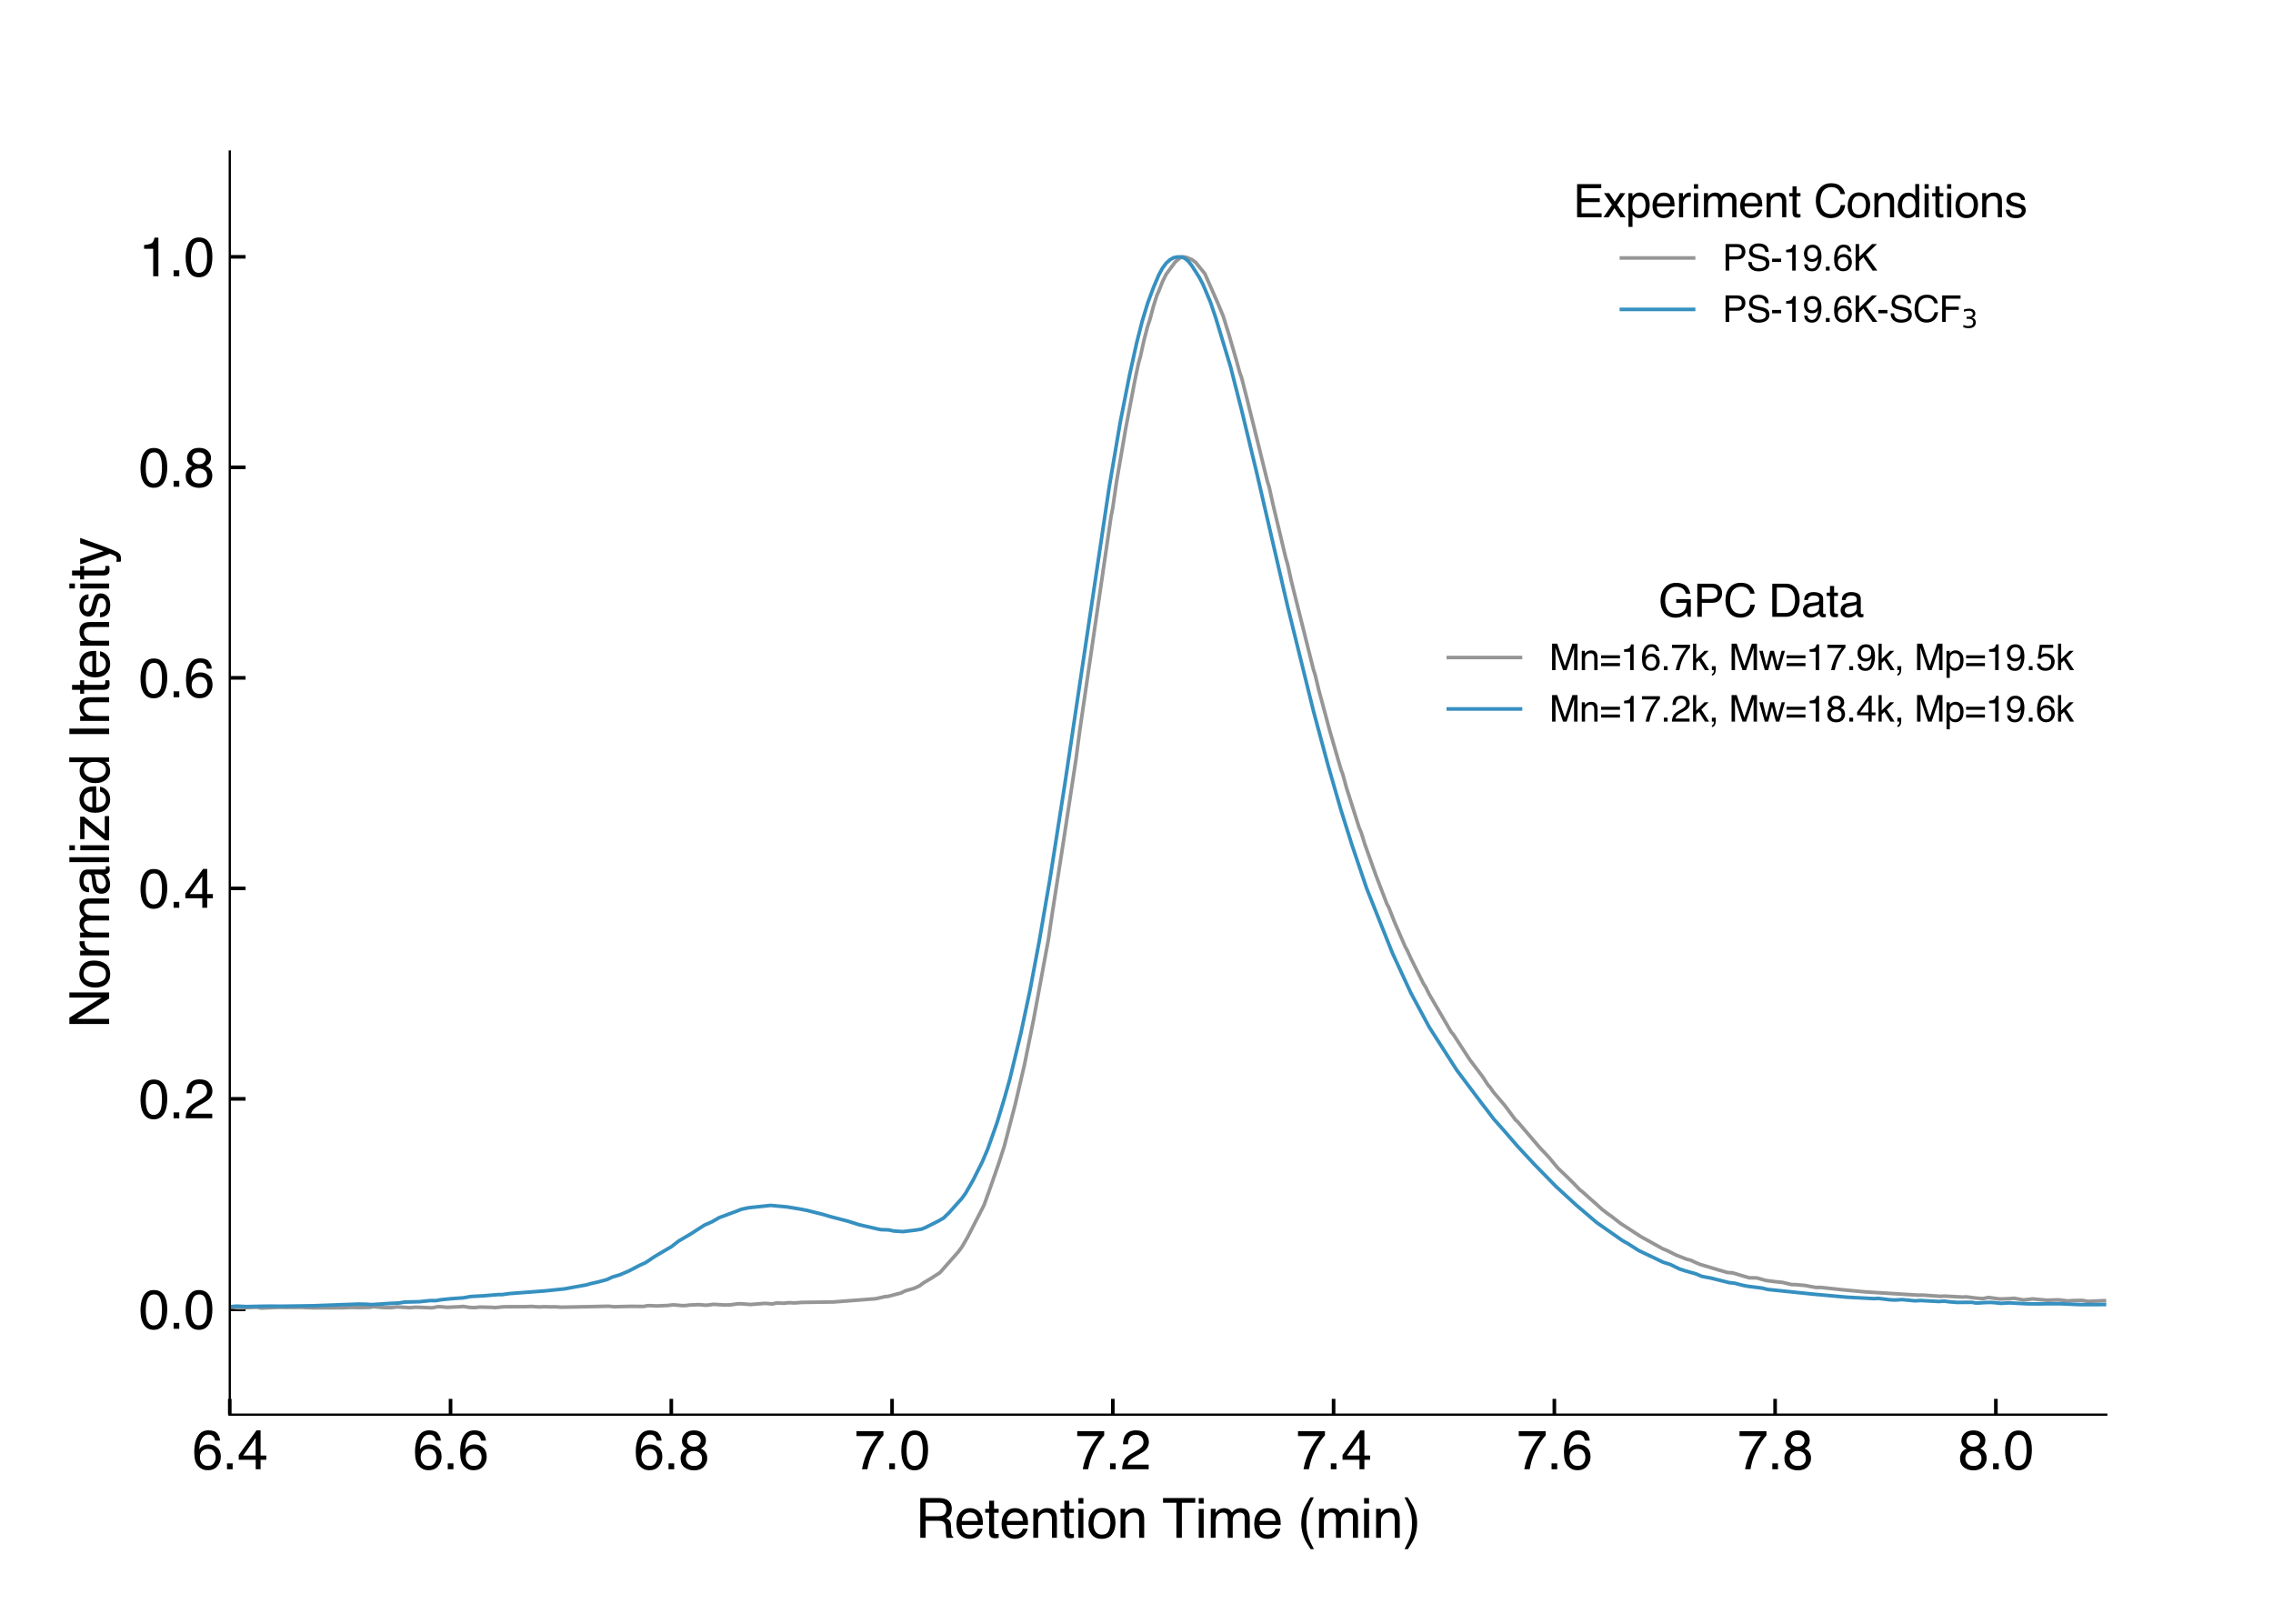 <?xml version="1.0" encoding="utf-8" standalone="no"?>
<!DOCTYPE svg PUBLIC "-//W3C//DTD SVG 1.1//EN"
  "http://www.w3.org/Graphics/SVG/1.1/DTD/svg11.dtd">
<svg xmlns:xlink="http://www.w3.org/1999/xlink" width="504pt" height="360pt" viewBox="0 0 504 360" xmlns="http://www.w3.org/2000/svg" version="1.1">
 <defs>
  <style type="text/css">*{stroke-linejoin: round; stroke-linecap: butt}</style>
 </defs>
 <g id="figure_1">
  <g id="patch_1">
   <path d="M 0 360 
L 504 360 
L 504 0 
L 0 0 
z
" style="fill: #ffffff"/>
  </g>
  <g id="axes_1">
   <g id="patch_2">
    <path d="M 50.95 313.64 
L 467.025 313.64 
L 467.025 33.6 
L 50.95 33.6 
z
" style="fill: #ffffff"/>
   </g>
   <g id="matplotlib.axis_1">
    <g id="xtick_1">
     <g id="line2d_1">
      <defs>
       <path id="m3384caabf9" d="M 0 0 
L 0 -3.5 
" style="stroke: #000000; stroke-width: 0.8"/>
      </defs>
      <g>
       <use xlink:href="#m3384caabf9" x="50.95" y="313.64" style="stroke: #000000; stroke-width: 0.8"/>
      </g>
     </g>
     <g id="text_1">
      <!-- 6.4 -->
      <g transform="translate(42.61 325.748) scale(0.12 -0.12)">
       <defs>
        <path id="Helvetica-36" d="M 1872 4494 
Q 2622 4494 2917 4105 
Q 3213 3716 3213 3303 
L 2656 3303 
Q 2606 3569 2497 3719 
Q 2294 4000 1881 4000 
Q 1409 4000 1131 3564 
Q 853 3128 822 2316 
Q 1016 2600 1309 2741 
Q 1578 2866 1909 2866 
Q 2472 2866 2890 2506 
Q 3309 2147 3309 1434 
Q 3309 825 2912 354 
Q 2516 -116 1781 -116 
Q 1153 -116 697 361 
Q 241 838 241 1966 
Q 241 2800 444 3381 
Q 834 4494 1872 4494 
z
M 1831 384 
Q 2275 384 2495 682 
Q 2716 981 2716 1388 
Q 2716 1731 2519 2042 
Q 2322 2353 1803 2353 
Q 1441 2353 1167 2112 
Q 894 1872 894 1388 
Q 894 963 1142 673 
Q 1391 384 1831 384 
z
" transform="scale(0.016)"/>
        <path id="Helvetica-2e" d="M 547 681 
L 1200 681 
L 1200 0 
L 547 0 
L 547 681 
z
" transform="scale(0.016)"/>
        <path id="Helvetica-34" d="M 2116 1584 
L 2116 3613 
L 681 1584 
L 2116 1584 
z
M 2125 0 
L 2125 1094 
L 163 1094 
L 163 1644 
L 2213 4488 
L 2688 4488 
L 2688 1584 
L 3347 1584 
L 3347 1094 
L 2688 1094 
L 2688 0 
L 2125 0 
z
" transform="scale(0.016)"/>
       </defs>
       <use xlink:href="#Helvetica-36"/>
       <use xlink:href="#Helvetica-2e" x="55.615"/>
       <use xlink:href="#Helvetica-34" x="83.398"/>
      </g>
     </g>
    </g>
    <g id="xtick_2">
     <g id="line2d_2">
      <g>
       <use xlink:href="#m3384caabf9" x="99.9" y="313.64" style="stroke: #000000; stroke-width: 0.8"/>
      </g>
     </g>
     <g id="text_2">
      <!-- 6.6 -->
      <g transform="translate(91.56 325.748) scale(0.12 -0.12)">
       <use xlink:href="#Helvetica-36"/>
       <use xlink:href="#Helvetica-2e" x="55.615"/>
       <use xlink:href="#Helvetica-36" x="83.398"/>
      </g>
     </g>
    </g>
    <g id="xtick_3">
     <g id="line2d_3">
      <g>
       <use xlink:href="#m3384caabf9" x="148.85" y="313.64" style="stroke: #000000; stroke-width: 0.8"/>
      </g>
     </g>
     <g id="text_3">
      <!-- 6.8 -->
      <g transform="translate(140.51 325.748) scale(0.12 -0.12)">
       <defs>
        <path id="Helvetica-38" d="M 1741 2600 
Q 2113 2600 2322 2808 
Q 2531 3016 2531 3303 
Q 2531 3553 2331 3762 
Q 2131 3972 1722 3972 
Q 1316 3972 1134 3762 
Q 953 3553 953 3272 
Q 953 2956 1187 2778 
Q 1422 2600 1741 2600 
z
M 1775 384 
Q 2166 384 2423 595 
Q 2681 806 2681 1225 
Q 2681 1659 2415 1884 
Q 2150 2109 1734 2109 
Q 1331 2109 1076 1879 
Q 822 1650 822 1244 
Q 822 894 1055 639 
Q 1288 384 1775 384 
z
M 975 2384 
Q 741 2484 609 2619 
Q 363 2869 363 3269 
Q 363 3769 725 4128 
Q 1088 4488 1753 4488 
Q 2397 4488 2762 4148 
Q 3128 3809 3128 3356 
Q 3128 2938 2916 2678 
Q 2797 2531 2547 2391 
Q 2825 2263 2984 2097 
Q 3281 1784 3281 1284 
Q 3281 694 2884 283 
Q 2488 -128 1763 -128 
Q 1109 -128 657 226 
Q 206 581 206 1256 
Q 206 1653 400 1942 
Q 594 2231 975 2384 
z
" transform="scale(0.016)"/>
       </defs>
       <use xlink:href="#Helvetica-36"/>
       <use xlink:href="#Helvetica-2e" x="55.615"/>
       <use xlink:href="#Helvetica-38" x="83.398"/>
      </g>
     </g>
    </g>
    <g id="xtick_4">
     <g id="line2d_4">
      <g>
       <use xlink:href="#m3384caabf9" x="197.8" y="313.64" style="stroke: #000000; stroke-width: 0.8"/>
      </g>
     </g>
     <g id="text_4">
      <!-- 7.0 -->
      <g transform="translate(189.46 325.748) scale(0.12 -0.12)">
       <defs>
        <path id="Helvetica-37" d="M 3347 4400 
L 3347 3909 
Q 3131 3700 2773 3181 
Q 2416 2663 2141 2063 
Q 1869 1478 1728 997 
Q 1638 688 1494 0 
L 872 0 
Q 1084 1281 1809 2550 
Q 2238 3294 2709 3834 
L 234 3834 
L 234 4400 
L 3347 4400 
z
" transform="scale(0.016)"/>
        <path id="Helvetica-30" d="M 1731 4475 
Q 2600 4475 2988 3759 
Q 3288 3206 3288 2244 
Q 3288 1331 3016 734 
Q 2622 -122 1728 -122 
Q 922 -122 528 578 
Q 200 1163 200 2147 
Q 200 2909 397 3456 
Q 766 4475 1731 4475 
z
M 1725 391 
Q 2163 391 2422 778 
Q 2681 1166 2681 2222 
Q 2681 2984 2493 3476 
Q 2306 3969 1766 3969 
Q 1269 3969 1039 3501 
Q 809 3034 809 2125 
Q 809 1441 956 1025 
Q 1181 391 1725 391 
z
" transform="scale(0.016)"/>
       </defs>
       <use xlink:href="#Helvetica-37"/>
       <use xlink:href="#Helvetica-2e" x="55.615"/>
       <use xlink:href="#Helvetica-30" x="83.398"/>
      </g>
     </g>
    </g>
    <g id="xtick_5">
     <g id="line2d_5">
      <g>
       <use xlink:href="#m3384caabf9" x="246.75" y="313.64" style="stroke: #000000; stroke-width: 0.8"/>
      </g>
     </g>
     <g id="text_5">
      <!-- 7.2 -->
      <g transform="translate(238.41 325.748) scale(0.12 -0.12)">
       <defs>
        <path id="Helvetica-32" d="M 200 0 
Q 231 578 439 1006 
Q 647 1434 1250 1784 
L 1850 2131 
Q 2253 2366 2416 2531 
Q 2672 2791 2672 3125 
Q 2672 3516 2437 3745 
Q 2203 3975 1813 3975 
Q 1234 3975 1013 3538 
Q 894 3303 881 2888 
L 309 2888 
Q 319 3472 525 3841 
Q 891 4491 1816 4491 
Q 2584 4491 2939 4075 
Q 3294 3659 3294 3150 
Q 3294 2613 2916 2231 
Q 2697 2009 2131 1694 
L 1703 1456 
Q 1397 1288 1222 1134 
Q 909 863 828 531 
L 3272 531 
L 3272 0 
L 200 0 
z
" transform="scale(0.016)"/>
       </defs>
       <use xlink:href="#Helvetica-37"/>
       <use xlink:href="#Helvetica-2e" x="55.615"/>
       <use xlink:href="#Helvetica-32" x="83.398"/>
      </g>
     </g>
    </g>
    <g id="xtick_6">
     <g id="line2d_6">
      <g>
       <use xlink:href="#m3384caabf9" x="295.7" y="313.64" style="stroke: #000000; stroke-width: 0.8"/>
      </g>
     </g>
     <g id="text_6">
      <!-- 7.4 -->
      <g transform="translate(287.36 325.748) scale(0.12 -0.12)">
       <use xlink:href="#Helvetica-37"/>
       <use xlink:href="#Helvetica-2e" x="55.615"/>
       <use xlink:href="#Helvetica-34" x="83.398"/>
      </g>
     </g>
    </g>
    <g id="xtick_7">
     <g id="line2d_7">
      <g>
       <use xlink:href="#m3384caabf9" x="344.65" y="313.64" style="stroke: #000000; stroke-width: 0.8"/>
      </g>
     </g>
     <g id="text_7">
      <!-- 7.6 -->
      <g transform="translate(336.31 325.748) scale(0.12 -0.12)">
       <use xlink:href="#Helvetica-37"/>
       <use xlink:href="#Helvetica-2e" x="55.615"/>
       <use xlink:href="#Helvetica-36" x="83.398"/>
      </g>
     </g>
    </g>
    <g id="xtick_8">
     <g id="line2d_8">
      <g>
       <use xlink:href="#m3384caabf9" x="393.6" y="313.64" style="stroke: #000000; stroke-width: 0.8"/>
      </g>
     </g>
     <g id="text_8">
      <!-- 7.8 -->
      <g transform="translate(385.26 325.748) scale(0.12 -0.12)">
       <use xlink:href="#Helvetica-37"/>
       <use xlink:href="#Helvetica-2e" x="55.615"/>
       <use xlink:href="#Helvetica-38" x="83.398"/>
      </g>
     </g>
    </g>
    <g id="xtick_9">
     <g id="line2d_9">
      <g>
       <use xlink:href="#m3384caabf9" x="442.55" y="313.64" style="stroke: #000000; stroke-width: 0.8"/>
      </g>
     </g>
     <g id="text_9">
      <!-- 8.0 -->
      <g transform="translate(434.21 325.748) scale(0.12 -0.12)">
       <use xlink:href="#Helvetica-38"/>
       <use xlink:href="#Helvetica-2e" x="55.615"/>
       <use xlink:href="#Helvetica-30" x="83.398"/>
      </g>
     </g>
    </g>
    <g id="text_10">
     <!-- Retention Time (min) -->
     <g transform="translate(202.976 340.946) scale(0.12 -0.12)">
      <defs>
       <path id="Helvetica-52" d="M 2622 2488 
Q 3059 2488 3314 2663 
Q 3569 2838 3569 3294 
Q 3569 3784 3213 3963 
Q 3022 4056 2703 4056 
L 1184 4056 
L 1184 2488 
L 2622 2488 
z
M 563 4591 
L 2688 4591 
Q 3213 4591 3553 4438 
Q 4200 4144 4200 3353 
Q 4200 2941 4029 2678 
Q 3859 2416 3553 2256 
Q 3822 2147 3958 1969 
Q 4094 1791 4109 1391 
L 4131 775 
Q 4141 513 4175 384 
Q 4231 166 4375 103 
L 4375 0 
L 3613 0 
Q 3581 59 3562 153 
Q 3544 247 3531 516 
L 3494 1281 
Q 3472 1731 3159 1884 
Q 2981 1969 2600 1969 
L 1184 1969 
L 1184 0 
L 563 0 
L 563 4591 
z
" transform="scale(0.016)"/>
       <path id="Helvetica-65" d="M 1806 3422 
Q 2163 3422 2497 3255 
Q 2831 3088 3006 2822 
Q 3175 2569 3231 2231 
Q 3281 2000 3281 1494 
L 828 1494 
Q 844 984 1069 676 
Q 1294 369 1766 369 
Q 2206 369 2469 659 
Q 2619 828 2681 1050 
L 3234 1050 
Q 3213 866 3089 639 
Q 2966 413 2813 269 
Q 2556 19 2178 -69 
Q 1975 -119 1719 -119 
Q 1094 -119 659 336 
Q 225 791 225 1609 
Q 225 2416 662 2919 
Q 1100 3422 1806 3422 
z
M 2703 1941 
Q 2669 2306 2544 2525 
Q 2313 2931 1772 2931 
Q 1384 2931 1121 2651 
Q 859 2372 844 1941 
L 2703 1941 
z
M 1753 3428 
L 1753 3428 
z
" transform="scale(0.016)"/>
       <path id="Helvetica-74" d="M 525 4281 
L 1094 4281 
L 1094 3347 
L 1628 3347 
L 1628 2888 
L 1094 2888 
L 1094 703 
Q 1094 528 1213 469 
Q 1278 434 1431 434 
Q 1472 434 1519 436 
Q 1566 438 1628 444 
L 1628 0 
Q 1531 -28 1426 -40 
Q 1322 -53 1200 -53 
Q 806 -53 665 148 
Q 525 350 525 672 
L 525 2888 
L 72 2888 
L 72 3347 
L 525 3347 
L 525 4281 
z
" transform="scale(0.016)"/>
       <path id="Helvetica-6e" d="M 413 3347 
L 947 3347 
L 947 2872 
Q 1184 3166 1450 3294 
Q 1716 3422 2041 3422 
Q 2753 3422 3003 2925 
Q 3141 2653 3141 2147 
L 3141 0 
L 2569 0 
L 2569 2109 
Q 2569 2416 2478 2603 
Q 2328 2916 1934 2916 
Q 1734 2916 1606 2875 
Q 1375 2806 1200 2600 
Q 1059 2434 1017 2257 
Q 975 2081 975 1753 
L 975 0 
L 413 0 
L 413 3347 
z
M 1734 3428 
L 1734 3428 
z
" transform="scale(0.016)"/>
       <path id="Helvetica-69" d="M 413 3331 
L 984 3331 
L 984 0 
L 413 0 
L 413 3331 
z
M 413 4591 
L 984 4591 
L 984 3953 
L 413 3953 
L 413 4591 
z
" transform="scale(0.016)"/>
       <path id="Helvetica-6f" d="M 1741 363 
Q 2300 363 2508 786 
Q 2716 1209 2716 1728 
Q 2716 2197 2566 2491 
Q 2328 2953 1747 2953 
Q 1231 2953 997 2559 
Q 763 2166 763 1609 
Q 763 1075 997 719 
Q 1231 363 1741 363 
z
M 1763 3444 
Q 2409 3444 2856 3012 
Q 3303 2581 3303 1744 
Q 3303 934 2909 406 
Q 2516 -122 1688 -122 
Q 997 -122 590 345 
Q 184 813 184 1600 
Q 184 2444 612 2944 
Q 1041 3444 1763 3444 
z
M 1744 3428 
L 1744 3428 
z
" transform="scale(0.016)"/>
       <path id="Helvetica-20" transform="scale(0.016)"/>
       <path id="Helvetica-54" d="M 3828 4591 
L 3828 4044 
L 2281 4044 
L 2281 0 
L 1650 0 
L 1650 4044 
L 103 4044 
L 103 4591 
L 3828 4591 
z
" transform="scale(0.016)"/>
       <path id="Helvetica-6d" d="M 413 3347 
L 969 3347 
L 969 2872 
Q 1169 3119 1331 3231 
Q 1609 3422 1963 3422 
Q 2363 3422 2606 3225 
Q 2744 3113 2856 2894 
Q 3044 3163 3297 3292 
Q 3550 3422 3866 3422 
Q 4541 3422 4784 2934 
Q 4916 2672 4916 2228 
L 4916 0 
L 4331 0 
L 4331 2325 
Q 4331 2659 4164 2784 
Q 3997 2909 3756 2909 
Q 3425 2909 3186 2687 
Q 2947 2466 2947 1947 
L 2947 0 
L 2375 0 
L 2375 2184 
Q 2375 2525 2294 2681 
Q 2166 2916 1816 2916 
Q 1497 2916 1236 2669 
Q 975 2422 975 1775 
L 975 0 
L 413 0 
L 413 3347 
z
" transform="scale(0.016)"/>
       <path id="Helvetica-28" d="M 1894 4666 
Q 1403 3713 1256 3263 
Q 1034 2578 1034 1681 
Q 1034 775 1288 25 
Q 1444 -438 1903 -1306 
L 1525 -1306 
Q 1069 -594 959 -397 
Q 850 -200 722 138 
Q 547 600 478 1125 
Q 444 1397 444 1644 
Q 444 2569 734 3291 
Q 919 3750 1503 4666 
L 1894 4666 
z
" transform="scale(0.016)"/>
       <path id="Helvetica-29" d="M 222 -1306 
Q 719 -338 863 106 
Q 1081 778 1081 1681 
Q 1081 2584 828 3334 
Q 672 3797 213 4666 
L 591 4666 
Q 1072 3897 1173 3717 
Q 1275 3538 1394 3222 
Q 1544 2831 1608 2450 
Q 1672 2069 1672 1716 
Q 1672 791 1378 66 
Q 1194 -400 613 -1306 
L 222 -1306 
z
" transform="scale(0.016)"/>
      </defs>
      <use xlink:href="#Helvetica-52"/>
      <use xlink:href="#Helvetica-65" x="72.217"/>
      <use xlink:href="#Helvetica-74" x="127.832"/>
      <use xlink:href="#Helvetica-65" x="155.615"/>
      <use xlink:href="#Helvetica-6e" x="211.23"/>
      <use xlink:href="#Helvetica-74" x="266.846"/>
      <use xlink:href="#Helvetica-69" x="294.629"/>
      <use xlink:href="#Helvetica-6f" x="316.846"/>
      <use xlink:href="#Helvetica-6e" x="372.461"/>
      <use xlink:href="#Helvetica-20" x="428.076"/>
      <use xlink:href="#Helvetica-54" x="455.859"/>
      <use xlink:href="#Helvetica-69" x="516.943"/>
      <use xlink:href="#Helvetica-6d" x="539.16"/>
      <use xlink:href="#Helvetica-65" x="622.461"/>
      <use xlink:href="#Helvetica-20" x="678.076"/>
      <use xlink:href="#Helvetica-28" x="705.859"/>
      <use xlink:href="#Helvetica-6d" x="739.16"/>
      <use xlink:href="#Helvetica-69" x="822.461"/>
      <use xlink:href="#Helvetica-6e" x="844.678"/>
      <use xlink:href="#Helvetica-29" x="900.293"/>
     </g>
    </g>
   </g>
   <g id="matplotlib.axis_2">
    <g id="ytick_1">
     <g id="line2d_10">
      <defs>
       <path id="m508c86df45" d="M 0 0 
L 3.5 0 
" style="stroke: #000000; stroke-width: 0.8"/>
      </defs>
      <g>
       <use xlink:href="#m508c86df45" x="50.95" y="290.303" style="stroke: #000000; stroke-width: 0.8"/>
      </g>
     </g>
     <g id="text_11">
      <!-- 0.0 -->
      <g transform="translate(30.77 294.607) scale(0.12 -0.12)">
       <use xlink:href="#Helvetica-30"/>
       <use xlink:href="#Helvetica-2e" x="55.615"/>
       <use xlink:href="#Helvetica-30" x="83.398"/>
      </g>
     </g>
    </g>
    <g id="ytick_2">
     <g id="line2d_11">
      <g>
       <use xlink:href="#m508c86df45" x="50.95" y="243.63" style="stroke: #000000; stroke-width: 0.8"/>
      </g>
     </g>
     <g id="text_12">
      <!-- 0.2 -->
      <g transform="translate(30.77 247.934) scale(0.12 -0.12)">
       <use xlink:href="#Helvetica-30"/>
       <use xlink:href="#Helvetica-2e" x="55.615"/>
       <use xlink:href="#Helvetica-32" x="83.398"/>
      </g>
     </g>
    </g>
    <g id="ytick_3">
     <g id="line2d_12">
      <g>
       <use xlink:href="#m508c86df45" x="50.95" y="196.957" style="stroke: #000000; stroke-width: 0.8"/>
      </g>
     </g>
     <g id="text_13">
      <!-- 0.4 -->
      <g transform="translate(30.77 201.261) scale(0.12 -0.12)">
       <use xlink:href="#Helvetica-30"/>
       <use xlink:href="#Helvetica-2e" x="55.615"/>
       <use xlink:href="#Helvetica-34" x="83.398"/>
      </g>
     </g>
    </g>
    <g id="ytick_4">
     <g id="line2d_13">
      <g>
       <use xlink:href="#m508c86df45" x="50.95" y="150.283" style="stroke: #000000; stroke-width: 0.8"/>
      </g>
     </g>
     <g id="text_14">
      <!-- 0.6 -->
      <g transform="translate(30.77 154.587) scale(0.12 -0.12)">
       <use xlink:href="#Helvetica-30"/>
       <use xlink:href="#Helvetica-2e" x="55.615"/>
       <use xlink:href="#Helvetica-36" x="83.398"/>
      </g>
     </g>
    </g>
    <g id="ytick_5">
     <g id="line2d_14">
      <g>
       <use xlink:href="#m508c86df45" x="50.95" y="103.61" style="stroke: #000000; stroke-width: 0.8"/>
      </g>
     </g>
     <g id="text_15">
      <!-- 0.8 -->
      <g transform="translate(30.77 107.914) scale(0.12 -0.12)">
       <use xlink:href="#Helvetica-30"/>
       <use xlink:href="#Helvetica-2e" x="55.615"/>
       <use xlink:href="#Helvetica-38" x="83.398"/>
      </g>
     </g>
    </g>
    <g id="ytick_6">
     <g id="line2d_15">
      <g>
       <use xlink:href="#m508c86df45" x="50.95" y="56.937" style="stroke: #000000; stroke-width: 0.8"/>
      </g>
     </g>
     <g id="text_16">
      <!-- 1.0 -->
      <g transform="translate(30.77 61.241) scale(0.12 -0.12)">
       <defs>
        <path id="Helvetica-31" d="M 613 3169 
L 613 3600 
Q 1222 3659 1462 3798 
Q 1703 3938 1822 4456 
L 2266 4456 
L 2266 0 
L 1666 0 
L 1666 3169 
L 613 3169 
z
" transform="scale(0.016)"/>
       </defs>
       <use xlink:href="#Helvetica-31"/>
       <use xlink:href="#Helvetica-2e" x="55.615"/>
       <use xlink:href="#Helvetica-30" x="83.398"/>
      </g>
     </g>
    </g>
    <g id="text_17">
     <!-- Normalized Intensity -->
     <g transform="translate(24.198 227.972) rotate(-90) scale(0.12 -0.12)">
      <defs>
       <path id="Helvetica-4e" d="M 488 4591 
L 1222 4591 
L 3541 872 
L 3541 4591 
L 4131 4591 
L 4131 0 
L 3434 0 
L 1081 3716 
L 1081 0 
L 488 0 
L 488 4591 
z
M 2269 4591 
L 2269 4591 
z
" transform="scale(0.016)"/>
       <path id="Helvetica-72" d="M 428 3347 
L 963 3347 
L 963 2769 
Q 1028 2938 1284 3180 
Q 1541 3422 1875 3422 
Q 1891 3422 1928 3419 
Q 1966 3416 2056 3406 
L 2056 2813 
Q 2006 2822 1964 2825 
Q 1922 2828 1872 2828 
Q 1447 2828 1219 2554 
Q 991 2281 991 1925 
L 991 0 
L 428 0 
L 428 3347 
z
" transform="scale(0.016)"/>
       <path id="Helvetica-61" d="M 844 891 
Q 844 647 1022 506 
Q 1200 366 1444 366 
Q 1741 366 2019 503 
Q 2488 731 2488 1250 
L 2488 1703 
Q 2384 1638 2221 1594 
Q 2059 1550 1903 1531 
L 1563 1488 
Q 1256 1447 1103 1359 
Q 844 1213 844 891 
z
M 2206 2028 
Q 2400 2053 2466 2191 
Q 2503 2266 2503 2406 
Q 2503 2694 2298 2823 
Q 2094 2953 1713 2953 
Q 1272 2953 1088 2716 
Q 984 2584 953 2325 
L 428 2325 
Q 444 2944 830 3186 
Q 1216 3428 1725 3428 
Q 2316 3428 2684 3203 
Q 3050 2978 3050 2503 
L 3050 575 
Q 3050 488 3086 434 
Q 3122 381 3238 381 
Q 3275 381 3322 386 
Q 3369 391 3422 400 
L 3422 -16 
Q 3291 -53 3222 -62 
Q 3153 -72 3034 -72 
Q 2744 -72 2613 134 
Q 2544 244 2516 444 
Q 2344 219 2022 53 
Q 1700 -113 1313 -113 
Q 847 -113 551 170 
Q 256 453 256 878 
Q 256 1344 547 1600 
Q 838 1856 1309 1916 
L 2206 2028 
z
M 1741 3428 
L 1741 3428 
z
" transform="scale(0.016)"/>
       <path id="Helvetica-6c" d="M 428 4591 
L 991 4591 
L 991 0 
L 428 0 
L 428 4591 
z
" transform="scale(0.016)"/>
       <path id="Helvetica-7a" d="M 163 444 
L 2147 2844 
L 309 2844 
L 309 3347 
L 2903 3347 
L 2903 2888 
L 931 503 
L 2963 503 
L 2963 0 
L 163 0 
L 163 444 
z
M 1609 3428 
L 1609 3428 
z
" transform="scale(0.016)"/>
       <path id="Helvetica-64" d="M 769 1634 
Q 769 1097 997 734 
Q 1225 372 1728 372 
Q 2119 372 2370 708 
Q 2622 1044 2622 1672 
Q 2622 2306 2362 2611 
Q 2103 2916 1722 2916 
Q 1297 2916 1033 2591 
Q 769 2266 769 1634 
z
M 1616 3406 
Q 2000 3406 2259 3244 
Q 2409 3150 2600 2916 
L 2600 4606 
L 3141 4606 
L 3141 0 
L 2634 0 
L 2634 466 
Q 2438 156 2169 18 
Q 1900 -119 1553 -119 
Q 994 -119 584 351 
Q 175 822 175 1603 
Q 175 2334 548 2870 
Q 922 3406 1616 3406 
z
" transform="scale(0.016)"/>
       <path id="Helvetica-49" d="M 628 4591 
L 1256 4591 
L 1256 0 
L 628 0 
L 628 4591 
z
" transform="scale(0.016)"/>
       <path id="Helvetica-73" d="M 747 1050 
Q 772 769 888 619 
Q 1100 347 1625 347 
Q 1938 347 2175 483 
Q 2413 619 2413 903 
Q 2413 1119 2222 1231 
Q 2100 1300 1741 1391 
L 1294 1503 
Q 866 1609 663 1741 
Q 300 1969 300 2372 
Q 300 2847 642 3140 
Q 984 3434 1563 3434 
Q 2319 3434 2653 2991 
Q 2863 2709 2856 2384 
L 2325 2384 
Q 2309 2575 2191 2731 
Q 1997 2953 1519 2953 
Q 1200 2953 1036 2831 
Q 872 2709 872 2509 
Q 872 2291 1088 2159 
Q 1213 2081 1456 2022 
L 1828 1931 
Q 2434 1784 2641 1647 
Q 2969 1431 2969 969 
Q 2969 522 2630 197 
Q 2291 -128 1597 -128 
Q 850 -128 539 211 
Q 228 550 206 1050 
L 747 1050 
z
M 1578 3428 
L 1578 3428 
z
" transform="scale(0.016)"/>
       <path id="Helvetica-79" d="M 2503 3347 
L 3125 3347 
Q 3006 3025 2597 1878 
Q 2291 1016 2084 472 
Q 1597 -809 1397 -1090 
Q 1197 -1372 709 -1372 
Q 591 -1372 527 -1362 
Q 463 -1353 369 -1328 
L 369 -816 
Q 516 -856 581 -865 
Q 647 -875 697 -875 
Q 853 -875 926 -823 
Q 1000 -772 1050 -697 
Q 1066 -672 1162 -440 
Q 1259 -209 1303 -97 
L 66 3347 
L 703 3347 
L 1600 622 
L 2503 3347 
z
M 1597 3428 
L 1597 3428 
z
" transform="scale(0.016)"/>
      </defs>
      <use xlink:href="#Helvetica-4e"/>
      <use xlink:href="#Helvetica-6f" x="72.217"/>
      <use xlink:href="#Helvetica-72" x="127.832"/>
      <use xlink:href="#Helvetica-6d" x="161.133"/>
      <use xlink:href="#Helvetica-61" x="244.434"/>
      <use xlink:href="#Helvetica-6c" x="300.049"/>
      <use xlink:href="#Helvetica-69" x="322.266"/>
      <use xlink:href="#Helvetica-7a" x="344.482"/>
      <use xlink:href="#Helvetica-65" x="394.482"/>
      <use xlink:href="#Helvetica-64" x="450.098"/>
      <use xlink:href="#Helvetica-20" x="505.713"/>
      <use xlink:href="#Helvetica-49" x="533.496"/>
      <use xlink:href="#Helvetica-6e" x="561.279"/>
      <use xlink:href="#Helvetica-74" x="616.895"/>
      <use xlink:href="#Helvetica-65" x="644.678"/>
      <use xlink:href="#Helvetica-6e" x="700.293"/>
      <use xlink:href="#Helvetica-73" x="755.908"/>
      <use xlink:href="#Helvetica-69" x="805.908"/>
      <use xlink:href="#Helvetica-74" x="828.125"/>
      <use xlink:href="#Helvetica-79" x="855.908"/>
     </g>
    </g>
   </g>
   <g id="line2d_16">
    <path d="M 50.541 289.821 
L 51.765 289.834 
L 52.989 289.955 
L 57.069 289.828 
L 57.884 290.015 
L 61.964 289.841 
L 63.188 289.875 
L 66.859 289.855 
L 69.306 289.962 
L 75.834 289.948 
L 77.057 289.901 
L 77.873 289.868 
L 79.911 289.901 
L 81.952 289.861 
L 82.767 289.721 
L 85.215 289.908 
L 86.847 289.901 
L 88.071 289.754 
L 90.925 289.922 
L 92.149 289.821 
L 93.781 289.875 
L 95.82 289.955 
L 97.044 289.707 
L 97.861 289.721 
L 99.085 289.848 
L 101.532 289.741 
L 102.756 289.654 
L 103.98 289.848 
L 105.204 289.922 
L 106.427 289.788 
L 109.281 289.855 
L 109.69 289.915 
L 111.729 289.721 
L 116.624 289.701 
L 117.848 289.647 
L 119.48 289.761 
L 120.704 289.707 
L 122.336 289.747 
L 123.151 289.734 
L 124.375 289.821 
L 131.309 289.687 
L 133.756 289.627 
L 134.98 289.607 
L 136.204 289.721 
L 139.875 289.627 
L 142.731 289.654 
L 143.546 289.48 
L 144.364 289.48 
L 145.587 289.54 
L 148.035 289.439 
L 149.259 289.292 
L 151.298 289.466 
L 152.113 289.446 
L 152.93 289.332 
L 154.969 289.252 
L 156.601 289.386 
L 158.231 289.185 
L 160.679 289.325 
L 161.903 289.305 
L 163.535 289.078 
L 164.35 289.058 
L 166.391 289.218 
L 169.654 288.97 
L 171.286 289.104 
L 172.101 288.897 
L 172.916 288.904 
L 173.734 288.95 
L 174.957 288.816 
L 176.181 288.877 
L 177.811 288.756 
L 184.747 288.662 
L 194.129 287.946 
L 196.168 287.497 
L 196.985 287.403 
L 199.839 286.653 
L 200.656 286.224 
L 202.695 285.628 
L 203.919 285.072 
L 204.734 284.443 
L 206.366 283.485 
L 208.405 282.166 
L 212.485 277.551 
L 213.3 276.439 
L 214.524 274.336 
L 218.195 267.19 
L 219.419 263.781 
L 221.46 257.92 
L 222.684 254.123 
L 225.131 244.759 
L 227.17 236.005 
L 229.209 225.912 
L 232.474 208.223 
L 233.289 202.691 
L 235.736 187.005 
L 238.592 168.279 
L 239.407 162.05 
L 246.341 114.624 
L 246.75 112.494 
L 247.565 106.874 
L 249.606 95.013 
L 251.645 84.323 
L 252.46 80.486 
L 252.869 79.046 
L 253.684 75.342 
L 254.501 72.227 
L 254.908 71.055 
L 255.725 68.008 
L 256.54 65.436 
L 256.949 64.539 
L 257.764 62.449 
L 258.579 60.795 
L 260.62 58.042 
L 261.844 57.024 
L 262.25 56.937 
L 263.067 57.051 
L 264.291 57.566 
L 265.106 58.169 
L 267.145 60.661 
L 270.001 67.137 
L 271.225 70.091 
L 272.449 74.029 
L 274.081 79.655 
L 274.896 82.609 
L 275.305 83.741 
L 276.529 88.543 
L 278.567 96.754 
L 281.015 106.687 
L 281.424 108.013 
L 282.239 111.717 
L 285.095 123.706 
L 285.501 125.052 
L 286.319 128.782 
L 291.214 148.38 
L 291.62 149.652 
L 292.437 153.041 
L 294.885 162.13 
L 297.332 170.569 
L 297.739 171.661 
L 298.556 174.661 
L 301.41 183.623 
L 301.819 184.561 
L 302.634 187.186 
L 305.081 194.051 
L 307.529 200.434 
L 307.938 201.178 
L 309.161 204.312 
L 311.609 209.958 
L 312.017 210.682 
L 312.832 212.47 
L 314.465 215.752 
L 315.689 218.196 
L 316.095 218.799 
L 316.912 220.453 
L 321.807 228.846 
L 322.214 229.281 
L 325.885 234.927 
L 328.741 238.705 
L 329.965 240.593 
L 330.374 241.022 
L 331.189 242.194 
L 333.636 245.061 
L 336.084 248.349 
L 336.492 248.684 
L 341.387 254.411 
L 343.426 256.567 
L 345.465 259.012 
L 347.506 260.954 
L 349.136 262.575 
L 350.36 263.861 
L 350.769 264.129 
L 352.401 265.602 
L 354.031 267.036 
L 355.255 268.154 
L 356.479 269.092 
L 357.296 269.654 
L 359.335 271.248 
L 363.821 274.169 
L 368.716 276.881 
L 369.534 277.209 
L 371.572 278.221 
L 374.02 279.192 
L 374.835 279.386 
L 375.652 279.768 
L 376.876 280.297 
L 380.954 281.529 
L 382.995 282.119 
L 384.219 282.213 
L 386.257 282.835 
L 387.89 283.304 
L 389.52 283.324 
L 391.561 283.894 
L 393.6 284.155 
L 395.232 284.322 
L 397.271 284.805 
L 398.086 284.805 
L 399.31 284.925 
L 400.127 284.979 
L 402.575 285.434 
L 403.799 285.441 
L 408.285 285.93 
L 409.509 286.05 
L 413.589 286.425 
L 425.418 287.155 
L 426.233 287.129 
L 430.312 287.41 
L 431.128 287.356 
L 435.207 287.571 
L 436.023 287.531 
L 437.655 287.738 
L 438.879 287.865 
L 439.694 287.906 
L 440.918 287.664 
L 441.735 287.772 
L 443.365 287.999 
L 445.406 287.932 
L 446.63 287.845 
L 448.669 288.207 
L 450.708 287.979 
L 453.972 288.274 
L 456.42 288.18 
L 458.459 288.421 
L 459.683 288.348 
L 461.721 288.307 
L 462.945 288.528 
L 466.616 288.368 
L 467.434 288.461 
L 467.434 288.461 
" clip-path="url(#paa5ece8723)" style="fill: none; stroke: #969696; stroke-width: 0.8; stroke-linecap: square"/>
   </g>
   <g id="line2d_17">
    <path d="M 50.541 289.735 
L 52.582 289.583 
L 54.621 289.683 
L 56.254 289.646 
L 57.884 289.609 
L 60.331 289.583 
L 61.964 289.609 
L 69.306 289.504 
L 79.505 289.13 
L 81.135 289.162 
L 82.359 289.246 
L 86.03 289.009 
L 88.478 288.883 
L 89.701 288.683 
L 92.966 288.604 
L 95.414 288.346 
L 96.637 288.362 
L 97.861 288.152 
L 99.9 287.946 
L 102.756 287.741 
L 104.386 287.447 
L 107.243 287.289 
L 110.505 287.021 
L 111.322 287.026 
L 112.953 286.8 
L 120.704 286.216 
L 121.927 286.089 
L 125.19 285.753 
L 126.823 285.448 
L 130.085 284.864 
L 130.902 284.606 
L 132.533 284.248 
L 134.574 283.696 
L 135.797 283.128 
L 137.428 282.644 
L 139.469 281.77 
L 141.916 280.492 
L 143.14 279.945 
L 145.179 278.577 
L 147.218 277.367 
L 148.85 276.42 
L 150.482 275.147 
L 151.706 274.431 
L 153.336 273.463 
L 156.192 271.622 
L 157.825 270.907 
L 159.455 269.975 
L 162.311 268.902 
L 163.126 268.618 
L 164.35 268.118 
L 165.982 267.771 
L 170.877 267.25 
L 174.549 267.587 
L 177.405 268.06 
L 179.035 268.381 
L 181.483 268.997 
L 182.3 269.197 
L 184.339 269.796 
L 188.01 270.749 
L 190.458 271.522 
L 194.537 272.464 
L 195.352 272.627 
L 196.985 272.674 
L 198.209 272.927 
L 200.248 273.058 
L 203.104 272.716 
L 204.327 272.506 
L 205.143 272.185 
L 207.999 270.754 
L 209.222 270.049 
L 210.446 268.86 
L 213.3 265.672 
L 214.117 264.53 
L 215.748 261.695 
L 217.789 257.628 
L 219.012 254.75 
L 221.051 248.99 
L 222.684 243.613 
L 223.907 239.268 
L 226.355 229.119 
L 228.394 219.508 
L 230.433 208.676 
L 232.88 194.45 
L 236.145 173.607 
L 245.935 108.083 
L 248.382 93.684 
L 250.421 83.346 
L 252.054 75.944 
L 253.277 71.157 
L 254.501 67.143 
L 255.725 63.839 
L 256.949 60.94 
L 257.764 59.451 
L 258.579 58.352 
L 259.396 57.61 
L 260.211 57.142 
L 261.026 56.973 
L 261.844 56.963 
L 262.659 57.231 
L 263.474 57.899 
L 264.291 58.936 
L 265.921 61.493 
L 266.739 63.06 
L 268.369 66.922 
L 269.593 70.547 
L 272.857 81.342 
L 275.305 90.927 
L 278.567 104.448 
L 285.501 134.408 
L 291.214 157.556 
L 294.476 169.688 
L 297.332 179.578 
L 299.78 187.359 
L 303.043 196.997 
L 308.753 211.322 
L 312.832 220.144 
L 316.912 227.741 
L 323.031 237.284 
L 328.741 244.876 
L 329.965 246.459 
L 331.189 248.074 
L 333.228 250.363 
L 336.492 254.135 
L 340.164 258.096 
L 345.059 263.094 
L 349.545 267.224 
L 350.769 268.255 
L 354.031 271.043 
L 359.744 275.042 
L 360.967 275.731 
L 363.415 277.283 
L 367.086 279.029 
L 368.716 279.824 
L 370.349 280.339 
L 372.388 281.339 
L 373.611 281.744 
L 376.059 282.433 
L 377.283 282.964 
L 378.1 283.133 
L 379.324 283.354 
L 383.401 284.364 
L 384.625 284.501 
L 386.257 284.927 
L 387.481 285.174 
L 390.744 285.584 
L 391.968 285.884 
L 394.009 286.095 
L 402.166 286.936 
L 409.509 287.599 
L 413.18 287.794 
L 415.627 287.92 
L 416.443 287.857 
L 418.89 288.157 
L 420.114 288.231 
L 421.746 288.136 
L 424.602 288.404 
L 425.826 288.336 
L 429.904 288.551 
L 431.128 288.478 
L 432.351 288.636 
L 433.984 288.757 
L 437.246 288.736 
L 438.064 288.888 
L 438.879 288.878 
L 440.103 288.793 
L 441.326 288.757 
L 442.141 288.804 
L 443.774 288.967 
L 445.406 288.857 
L 449.484 289.067 
L 452.34 289.083 
L 453.564 289.057 
L 456.826 289.057 
L 461.315 289.246 
L 467.434 289.235 
L 467.434 289.235 
" clip-path="url(#paa5ece8723)" style="fill: none; stroke: #3690c0; stroke-width: 0.8; stroke-linecap: square"/>
   </g>
   <g id="patch_3">
    <path d="M 50.95 313.64 
L 50.95 33.6 
" style="fill: none; stroke: #000000; stroke-width: 0.5; stroke-linejoin: miter; stroke-linecap: square"/>
   </g>
   <g id="patch_4">
    <path d="M 50.95 313.64 
L 467.025 313.64 
" style="fill: none; stroke: #000000; stroke-width: 0.5; stroke-linejoin: miter; stroke-linecap: square"/>
   </g>
   <g id="legend_1">
    <g id="text_18">
     <!-- Experiment Conditions -->
     <g transform="translate(348.823 48.169) scale(0.1 -0.1)">
      <defs>
       <path id="Helvetica-45" d="M 547 4591 
L 3894 4591 
L 3894 4028 
L 1153 4028 
L 1153 2634 
L 3688 2634 
L 3688 2103 
L 1153 2103 
L 1153 547 
L 3941 547 
L 3941 0 
L 547 0 
L 547 4591 
z
M 2244 4591 
L 2244 4591 
z
" transform="scale(0.016)"/>
       <path id="Helvetica-78" d="M 94 3347 
L 822 3347 
L 1591 2169 
L 2369 3347 
L 3053 3331 
L 1925 1716 
L 3103 0 
L 2384 0 
L 1553 1256 
L 747 0 
L 34 0 
L 1213 1716 
L 94 3347 
z
" transform="scale(0.016)"/>
       <path id="Helvetica-70" d="M 1825 378 
Q 2219 378 2480 708 
Q 2741 1038 2741 1694 
Q 2741 2094 2625 2381 
Q 2406 2934 1825 2934 
Q 1241 2934 1025 2350 
Q 909 2038 909 1556 
Q 909 1169 1025 897 
Q 1244 378 1825 378 
z
M 369 3331 
L 916 3331 
L 916 2888 
Q 1084 3116 1284 3241 
Q 1569 3428 1953 3428 
Q 2522 3428 2919 2992 
Q 3316 2556 3316 1747 
Q 3316 653 2744 184 
Q 2381 -113 1900 -113 
Q 1522 -113 1266 53 
Q 1116 147 931 375 
L 931 -1334 
L 369 -1334 
L 369 3331 
z
" transform="scale(0.016)"/>
       <path id="Helvetica-43" d="M 2422 4716 
Q 3294 4716 3775 4256 
Q 4256 3797 4309 3213 
L 3703 3213 
Q 3600 3656 3292 3915 
Q 2984 4175 2428 4175 
Q 1750 4175 1333 3698 
Q 916 3222 916 2238 
Q 916 1431 1292 929 
Q 1669 428 2416 428 
Q 3103 428 3463 956 
Q 3653 1234 3747 1688 
L 4353 1688 
Q 4272 963 3816 472 
Q 3269 -119 2341 -119 
Q 1541 -119 997 366 
Q 281 1006 281 2344 
Q 281 3359 819 4009 
Q 1400 4716 2422 4716 
z
M 2297 4716 
L 2297 4716 
z
" transform="scale(0.016)"/>
      </defs>
      <use xlink:href="#Helvetica-45"/>
      <use xlink:href="#Helvetica-78" x="66.699"/>
      <use xlink:href="#Helvetica-70" x="116.699"/>
      <use xlink:href="#Helvetica-65" x="172.314"/>
      <use xlink:href="#Helvetica-72" x="227.93"/>
      <use xlink:href="#Helvetica-69" x="261.23"/>
      <use xlink:href="#Helvetica-6d" x="283.447"/>
      <use xlink:href="#Helvetica-65" x="366.748"/>
      <use xlink:href="#Helvetica-6e" x="422.363"/>
      <use xlink:href="#Helvetica-74" x="477.979"/>
      <use xlink:href="#Helvetica-20" x="505.762"/>
      <use xlink:href="#Helvetica-43" x="533.545"/>
      <use xlink:href="#Helvetica-6f" x="605.762"/>
      <use xlink:href="#Helvetica-6e" x="661.377"/>
      <use xlink:href="#Helvetica-64" x="716.992"/>
      <use xlink:href="#Helvetica-69" x="772.607"/>
      <use xlink:href="#Helvetica-74" x="794.824"/>
      <use xlink:href="#Helvetica-69" x="822.607"/>
      <use xlink:href="#Helvetica-6f" x="844.824"/>
      <use xlink:href="#Helvetica-6e" x="900.439"/>
      <use xlink:href="#Helvetica-73" x="956.055"/>
     </g>
    </g>
    <g id="line2d_18">
     <path d="M 359.523 57.192 
L 367.523 57.192 
L 375.523 57.192 
" style="fill: none; stroke: #969696; stroke-width: 0.8; stroke-linecap: square"/>
    </g>
    <g id="text_19">
     <!-- PS-19.6K -->
     <g transform="translate(381.923 59.992) scale(0.08 -0.08)">
      <defs>
       <path id="Helvetica-50" d="M 547 4591 
L 2613 4591 
Q 3225 4591 3600 4245 
Q 3975 3900 3975 3275 
Q 3975 2738 3640 2339 
Q 3306 1941 2613 1941 
L 1169 1941 
L 1169 0 
L 547 0 
L 547 4591 
z
M 3347 3272 
Q 3347 3778 2972 3959 
Q 2766 4056 2406 4056 
L 1169 4056 
L 1169 2466 
L 2406 2466 
Q 2825 2466 3086 2644 
Q 3347 2822 3347 3272 
z
" transform="scale(0.016)"/>
       <path id="Helvetica-53" d="M 894 1481 
Q 916 1091 1078 847 
Q 1388 391 2169 391 
Q 2519 391 2806 491 
Q 3363 684 3363 1184 
Q 3363 1559 3128 1719 
Q 2891 1875 2384 1991 
L 1763 2131 
Q 1153 2269 900 2434 
Q 463 2722 463 3294 
Q 463 3913 891 4309 
Q 1319 4706 2103 4706 
Q 2825 4706 3329 4357 
Q 3834 4009 3834 3244 
L 3250 3244 
Q 3203 3613 3050 3809 
Q 2766 4169 2084 4169 
Q 1534 4169 1293 3937 
Q 1053 3706 1053 3400 
Q 1053 3063 1334 2906 
Q 1519 2806 2169 2656 
L 2813 2509 
Q 3278 2403 3531 2219 
Q 3969 1897 3969 1284 
Q 3969 522 3414 194 
Q 2859 -134 2125 -134 
Q 1269 -134 784 303 
Q 300 738 309 1481 
L 894 1481 
z
M 2150 4716 
L 2150 4716 
z
" transform="scale(0.016)"/>
       <path id="Helvetica-2d" d="M 266 2072 
L 1834 2072 
L 1834 1494 
L 266 1494 
L 266 2072 
z
" transform="scale(0.016)"/>
       <path id="Helvetica-39" d="M 850 1081 
Q 875 616 1209 438 
Q 1381 344 1597 344 
Q 2000 344 2284 680 
Q 2569 1016 2688 2044 
Q 2500 1747 2223 1626 
Q 1947 1506 1628 1506 
Q 981 1506 604 1909 
Q 228 2313 228 2947 
Q 228 3556 600 4018 
Q 972 4481 1697 4481 
Q 2675 4481 3047 3600 
Q 3253 3116 3253 2388 
Q 3253 1566 3006 931 
Q 2597 -125 1619 -125 
Q 963 -125 622 219 
Q 281 563 281 1081 
L 850 1081 
z
M 1703 2000 
Q 2038 2000 2314 2220 
Q 2591 2441 2591 2991 
Q 2591 3484 2342 3726 
Q 2094 3969 1709 3969 
Q 1297 3969 1055 3692 
Q 813 3416 813 2953 
Q 813 2516 1025 2258 
Q 1238 2000 1703 2000 
z
" transform="scale(0.016)"/>
       <path id="Helvetica-4b" d="M 488 4591 
L 1094 4591 
L 1094 2353 
L 3331 4591 
L 4191 4591 
L 2281 2741 
L 4244 0 
L 3434 0 
L 1828 2303 
L 1094 1600 
L 1094 0 
L 488 0 
L 488 4591 
z
" transform="scale(0.016)"/>
      </defs>
      <use xlink:href="#Helvetica-50"/>
      <use xlink:href="#Helvetica-53" x="66.699"/>
      <use xlink:href="#Helvetica-2d" x="133.398"/>
      <use xlink:href="#Helvetica-31" x="166.699"/>
      <use xlink:href="#Helvetica-39" x="222.314"/>
      <use xlink:href="#Helvetica-2e" x="277.93"/>
      <use xlink:href="#Helvetica-36" x="305.713"/>
      <use xlink:href="#Helvetica-4b" x="361.328"/>
     </g>
    </g>
    <g id="line2d_19">
     <path d="M 359.523 68.598 
L 367.523 68.598 
L 375.523 68.598 
" style="fill: none; stroke: #3690c0; stroke-width: 0.8; stroke-linecap: square"/>
    </g>
    <g id="text_20">
     <!-- PS-19.6K-SCF$_{3}$ -->
     <g transform="translate(381.923 71.398) scale(0.08 -0.08)">
      <defs>
       <path id="Helvetica-46" d="M 547 4591 
L 3731 4591 
L 3731 4028 
L 1169 4028 
L 1169 2634 
L 3422 2634 
L 3422 2088 
L 1169 2088 
L 1169 0 
L 547 0 
L 547 4591 
z
" transform="scale(0.016)"/>
       <path id="DejaVuSans-33" d="M 2597 2516 
Q 3050 2419 3304 2112 
Q 3559 1806 3559 1356 
Q 3559 666 3084 287 
Q 2609 -91 1734 -91 
Q 1441 -91 1130 -33 
Q 819 25 488 141 
L 488 750 
Q 750 597 1062 519 
Q 1375 441 1716 441 
Q 2309 441 2620 675 
Q 2931 909 2931 1356 
Q 2931 1769 2642 2001 
Q 2353 2234 1838 2234 
L 1294 2234 
L 1294 2753 
L 1863 2753 
Q 2328 2753 2575 2939 
Q 2822 3125 2822 3475 
Q 2822 3834 2567 4026 
Q 2313 4219 1838 4219 
Q 1578 4219 1281 4162 
Q 984 4106 628 3988 
L 628 4550 
Q 988 4650 1302 4700 
Q 1616 4750 1894 4750 
Q 2613 4750 3031 4423 
Q 3450 4097 3450 3541 
Q 3450 3153 3228 2886 
Q 3006 2619 2597 2516 
z
" transform="scale(0.016)"/>
      </defs>
      <use xlink:href="#Helvetica-50" transform="translate(0 0.312)"/>
      <use xlink:href="#Helvetica-53" transform="translate(66.699 0.312)"/>
      <use xlink:href="#Helvetica-2d" transform="translate(133.398 0.312)"/>
      <use xlink:href="#Helvetica-31" transform="translate(166.699 0.312)"/>
      <use xlink:href="#Helvetica-39" transform="translate(222.314 0.312)"/>
      <use xlink:href="#Helvetica-2e" transform="translate(277.93 0.312)"/>
      <use xlink:href="#Helvetica-36" transform="translate(305.713 0.312)"/>
      <use xlink:href="#Helvetica-4b" transform="translate(361.328 0.312)"/>
      <use xlink:href="#Helvetica-2d" transform="translate(428.027 0.312)"/>
      <use xlink:href="#Helvetica-53" transform="translate(461.328 0.312)"/>
      <use xlink:href="#Helvetica-43" transform="translate(528.027 0.312)"/>
      <use xlink:href="#Helvetica-46" transform="translate(600.244 0.312)"/>
      <use xlink:href="#DejaVuSans-33" transform="translate(662.285 -16.094) scale(0.7)"/>
     </g>
    </g>
   </g>
   <g id="legend_2">
    <g id="text_21">
     <!-- GPC Data -->
     <g transform="translate(367.7 136.754) scale(0.1 -0.1)">
      <defs>
       <path id="Helvetica-47" d="M 2472 4709 
Q 3119 4709 3591 4459 
Q 4275 4100 4428 3200 
L 3813 3200 
Q 3700 3703 3347 3933 
Q 2994 4163 2456 4163 
Q 1819 4163 1383 3684 
Q 947 3206 947 2259 
Q 947 1441 1306 927 
Q 1666 413 2478 413 
Q 3100 413 3508 773 
Q 3916 1134 3925 1941 
L 2488 1941 
L 2488 2456 
L 4503 2456 
L 4503 0 
L 4103 0 
L 3953 591 
Q 3638 244 3394 109 
Q 2984 -122 2353 -122 
Q 1538 -122 950 406 
Q 309 1069 309 2225 
Q 309 3378 934 4059 
Q 1528 4709 2472 4709 
z
M 2369 4716 
L 2369 4716 
z
" transform="scale(0.016)"/>
       <path id="Helvetica-44" d="M 2250 531 
Q 2566 531 2769 597 
Q 3131 719 3363 1066 
Q 3547 1344 3628 1778 
Q 3675 2038 3675 2259 
Q 3675 3113 3336 3584 
Q 2997 4056 2244 4056 
L 1141 4056 
L 1141 531 
L 2250 531 
z
M 516 4591 
L 2375 4591 
Q 3322 4591 3844 3919 
Q 4309 3313 4309 2366 
Q 4309 1634 4034 1044 
Q 3550 0 2369 0 
L 516 0 
L 516 4591 
z
" transform="scale(0.016)"/>
      </defs>
      <use xlink:href="#Helvetica-47"/>
      <use xlink:href="#Helvetica-50" x="77.783"/>
      <use xlink:href="#Helvetica-43" x="144.482"/>
      <use xlink:href="#Helvetica-20" x="216.699"/>
      <use xlink:href="#Helvetica-44" x="244.482"/>
      <use xlink:href="#Helvetica-61" x="316.699"/>
      <use xlink:href="#Helvetica-74" x="372.314"/>
      <use xlink:href="#Helvetica-61" x="400.098"/>
     </g>
    </g>
    <g id="line2d_20">
     <path d="M 321.145 145.777 
L 329.145 145.777 
L 337.145 145.777 
" style="fill: none; stroke: #969696; stroke-width: 0.8; stroke-linecap: square"/>
    </g>
    <g id="text_22">
     <!-- Mn=16.7k, Mw=17.9k, Mp=19.5k -->
     <g transform="translate(343.545 148.577) scale(0.08 -0.08)">
      <defs>
       <path id="Helvetica-4d" d="M 472 4591 
L 1363 4591 
L 2681 709 
L 3991 4591 
L 4872 4591 
L 4872 0 
L 4281 0 
L 4281 2709 
Q 4281 2850 4287 3175 
Q 4294 3500 4294 3872 
L 2984 0 
L 2369 0 
L 1050 3872 
L 1050 3731 
Q 1050 3563 1058 3217 
Q 1066 2872 1066 2709 
L 1066 0 
L 472 0 
L 472 4591 
z
" transform="scale(0.016)"/>
       <path id="Helvetica-3d" d="M 3547 2569 
L 3547 2044 
L 288 2044 
L 288 2569 
L 3547 2569 
z
M 3547 1228 
L 3547 694 
L 288 694 
L 288 1228 
L 3547 1228 
z
" transform="scale(0.016)"/>
       <path id="Helvetica-6b" d="M 400 4591 
L 941 4591 
L 941 1925 
L 2384 3347 
L 3103 3347 
L 1822 2094 
L 3175 0 
L 2456 0 
L 1413 1688 
L 941 1256 
L 941 0 
L 400 0 
L 400 4591 
z
" transform="scale(0.016)"/>
       <path id="Helvetica-2c" d="M 531 -653 
Q 747 -616 834 -350 
Q 881 -209 881 -78 
Q 881 -56 879 -39 
Q 878 -22 872 0 
L 531 0 
L 531 681 
L 1200 681 
L 1200 50 
Q 1200 -322 1050 -603 
Q 900 -884 531 -950 
L 531 -653 
z
" transform="scale(0.016)"/>
       <path id="Helvetica-77" d="M 672 3347 
L 1316 709 
L 1969 3347 
L 2600 3347 
L 3256 725 
L 3941 3347 
L 4503 3347 
L 3531 0 
L 2947 0 
L 2266 2591 
L 1606 0 
L 1022 0 
L 56 3347 
L 672 3347 
z
" transform="scale(0.016)"/>
       <path id="Helvetica-35" d="M 791 1141 
Q 847 659 1238 475 
Q 1438 381 1700 381 
Q 2200 381 2440 700 
Q 2681 1019 2681 1406 
Q 2681 1875 2395 2131 
Q 2109 2388 1709 2388 
Q 1419 2388 1211 2275 
Q 1003 2163 856 1963 
L 369 1991 
L 709 4400 
L 3034 4400 
L 3034 3856 
L 1131 3856 
L 941 2613 
Q 1097 2731 1238 2791 
Q 1488 2894 1816 2894 
Q 2431 2894 2859 2497 
Q 3288 2100 3288 1491 
Q 3288 856 2895 371 
Q 2503 -113 1644 -113 
Q 1097 -113 676 195 
Q 256 503 206 1141 
L 791 1141 
z
" transform="scale(0.016)"/>
      </defs>
      <use xlink:href="#Helvetica-4d"/>
      <use xlink:href="#Helvetica-6e" x="83.301"/>
      <use xlink:href="#Helvetica-3d" x="138.916"/>
      <use xlink:href="#Helvetica-31" x="197.314"/>
      <use xlink:href="#Helvetica-36" x="252.93"/>
      <use xlink:href="#Helvetica-2e" x="308.545"/>
      <use xlink:href="#Helvetica-37" x="336.328"/>
      <use xlink:href="#Helvetica-6b" x="391.943"/>
      <use xlink:href="#Helvetica-2c" x="441.943"/>
      <use xlink:href="#Helvetica-20" x="469.727"/>
      <use xlink:href="#Helvetica-4d" x="497.51"/>
      <use xlink:href="#Helvetica-77" x="580.811"/>
      <use xlink:href="#Helvetica-3d" x="653.027"/>
      <use xlink:href="#Helvetica-31" x="711.426"/>
      <use xlink:href="#Helvetica-37" x="767.041"/>
      <use xlink:href="#Helvetica-2e" x="822.656"/>
      <use xlink:href="#Helvetica-39" x="850.439"/>
      <use xlink:href="#Helvetica-6b" x="906.055"/>
      <use xlink:href="#Helvetica-2c" x="956.055"/>
      <use xlink:href="#Helvetica-20" x="983.838"/>
      <use xlink:href="#Helvetica-4d" x="1011.621"/>
      <use xlink:href="#Helvetica-70" x="1094.922"/>
      <use xlink:href="#Helvetica-3d" x="1150.537"/>
      <use xlink:href="#Helvetica-31" x="1208.936"/>
      <use xlink:href="#Helvetica-39" x="1264.551"/>
      <use xlink:href="#Helvetica-2e" x="1320.166"/>
      <use xlink:href="#Helvetica-35" x="1347.949"/>
      <use xlink:href="#Helvetica-6b" x="1403.564"/>
     </g>
    </g>
    <g id="line2d_21">
     <path d="M 321.145 157.184 
L 329.145 157.184 
L 337.145 157.184 
" style="fill: none; stroke: #3690c0; stroke-width: 0.8; stroke-linecap: square"/>
    </g>
    <g id="text_23">
     <!-- Mn=17.2k, Mw=18.4k, Mp=19.6k -->
     <g transform="translate(343.545 159.984) scale(0.08 -0.08)">
      <use xlink:href="#Helvetica-4d"/>
      <use xlink:href="#Helvetica-6e" x="83.301"/>
      <use xlink:href="#Helvetica-3d" x="138.916"/>
      <use xlink:href="#Helvetica-31" x="197.314"/>
      <use xlink:href="#Helvetica-37" x="252.93"/>
      <use xlink:href="#Helvetica-2e" x="308.545"/>
      <use xlink:href="#Helvetica-32" x="336.328"/>
      <use xlink:href="#Helvetica-6b" x="391.943"/>
      <use xlink:href="#Helvetica-2c" x="441.943"/>
      <use xlink:href="#Helvetica-20" x="469.727"/>
      <use xlink:href="#Helvetica-4d" x="497.51"/>
      <use xlink:href="#Helvetica-77" x="580.811"/>
      <use xlink:href="#Helvetica-3d" x="653.027"/>
      <use xlink:href="#Helvetica-31" x="711.426"/>
      <use xlink:href="#Helvetica-38" x="767.041"/>
      <use xlink:href="#Helvetica-2e" x="822.656"/>
      <use xlink:href="#Helvetica-34" x="850.439"/>
      <use xlink:href="#Helvetica-6b" x="906.055"/>
      <use xlink:href="#Helvetica-2c" x="956.055"/>
      <use xlink:href="#Helvetica-20" x="983.838"/>
      <use xlink:href="#Helvetica-4d" x="1011.621"/>
      <use xlink:href="#Helvetica-70" x="1094.922"/>
      <use xlink:href="#Helvetica-3d" x="1150.537"/>
      <use xlink:href="#Helvetica-31" x="1208.936"/>
      <use xlink:href="#Helvetica-39" x="1264.551"/>
      <use xlink:href="#Helvetica-2e" x="1320.166"/>
      <use xlink:href="#Helvetica-36" x="1347.949"/>
      <use xlink:href="#Helvetica-6b" x="1403.564"/>
     </g>
    </g>
   </g>
  </g>
 </g>
 <defs>
  <clipPath id="paa5ece8723">
   <rect x="50.95" y="33.6" width="416.075" height="280.04"/>
  </clipPath>
 </defs>
</svg>
